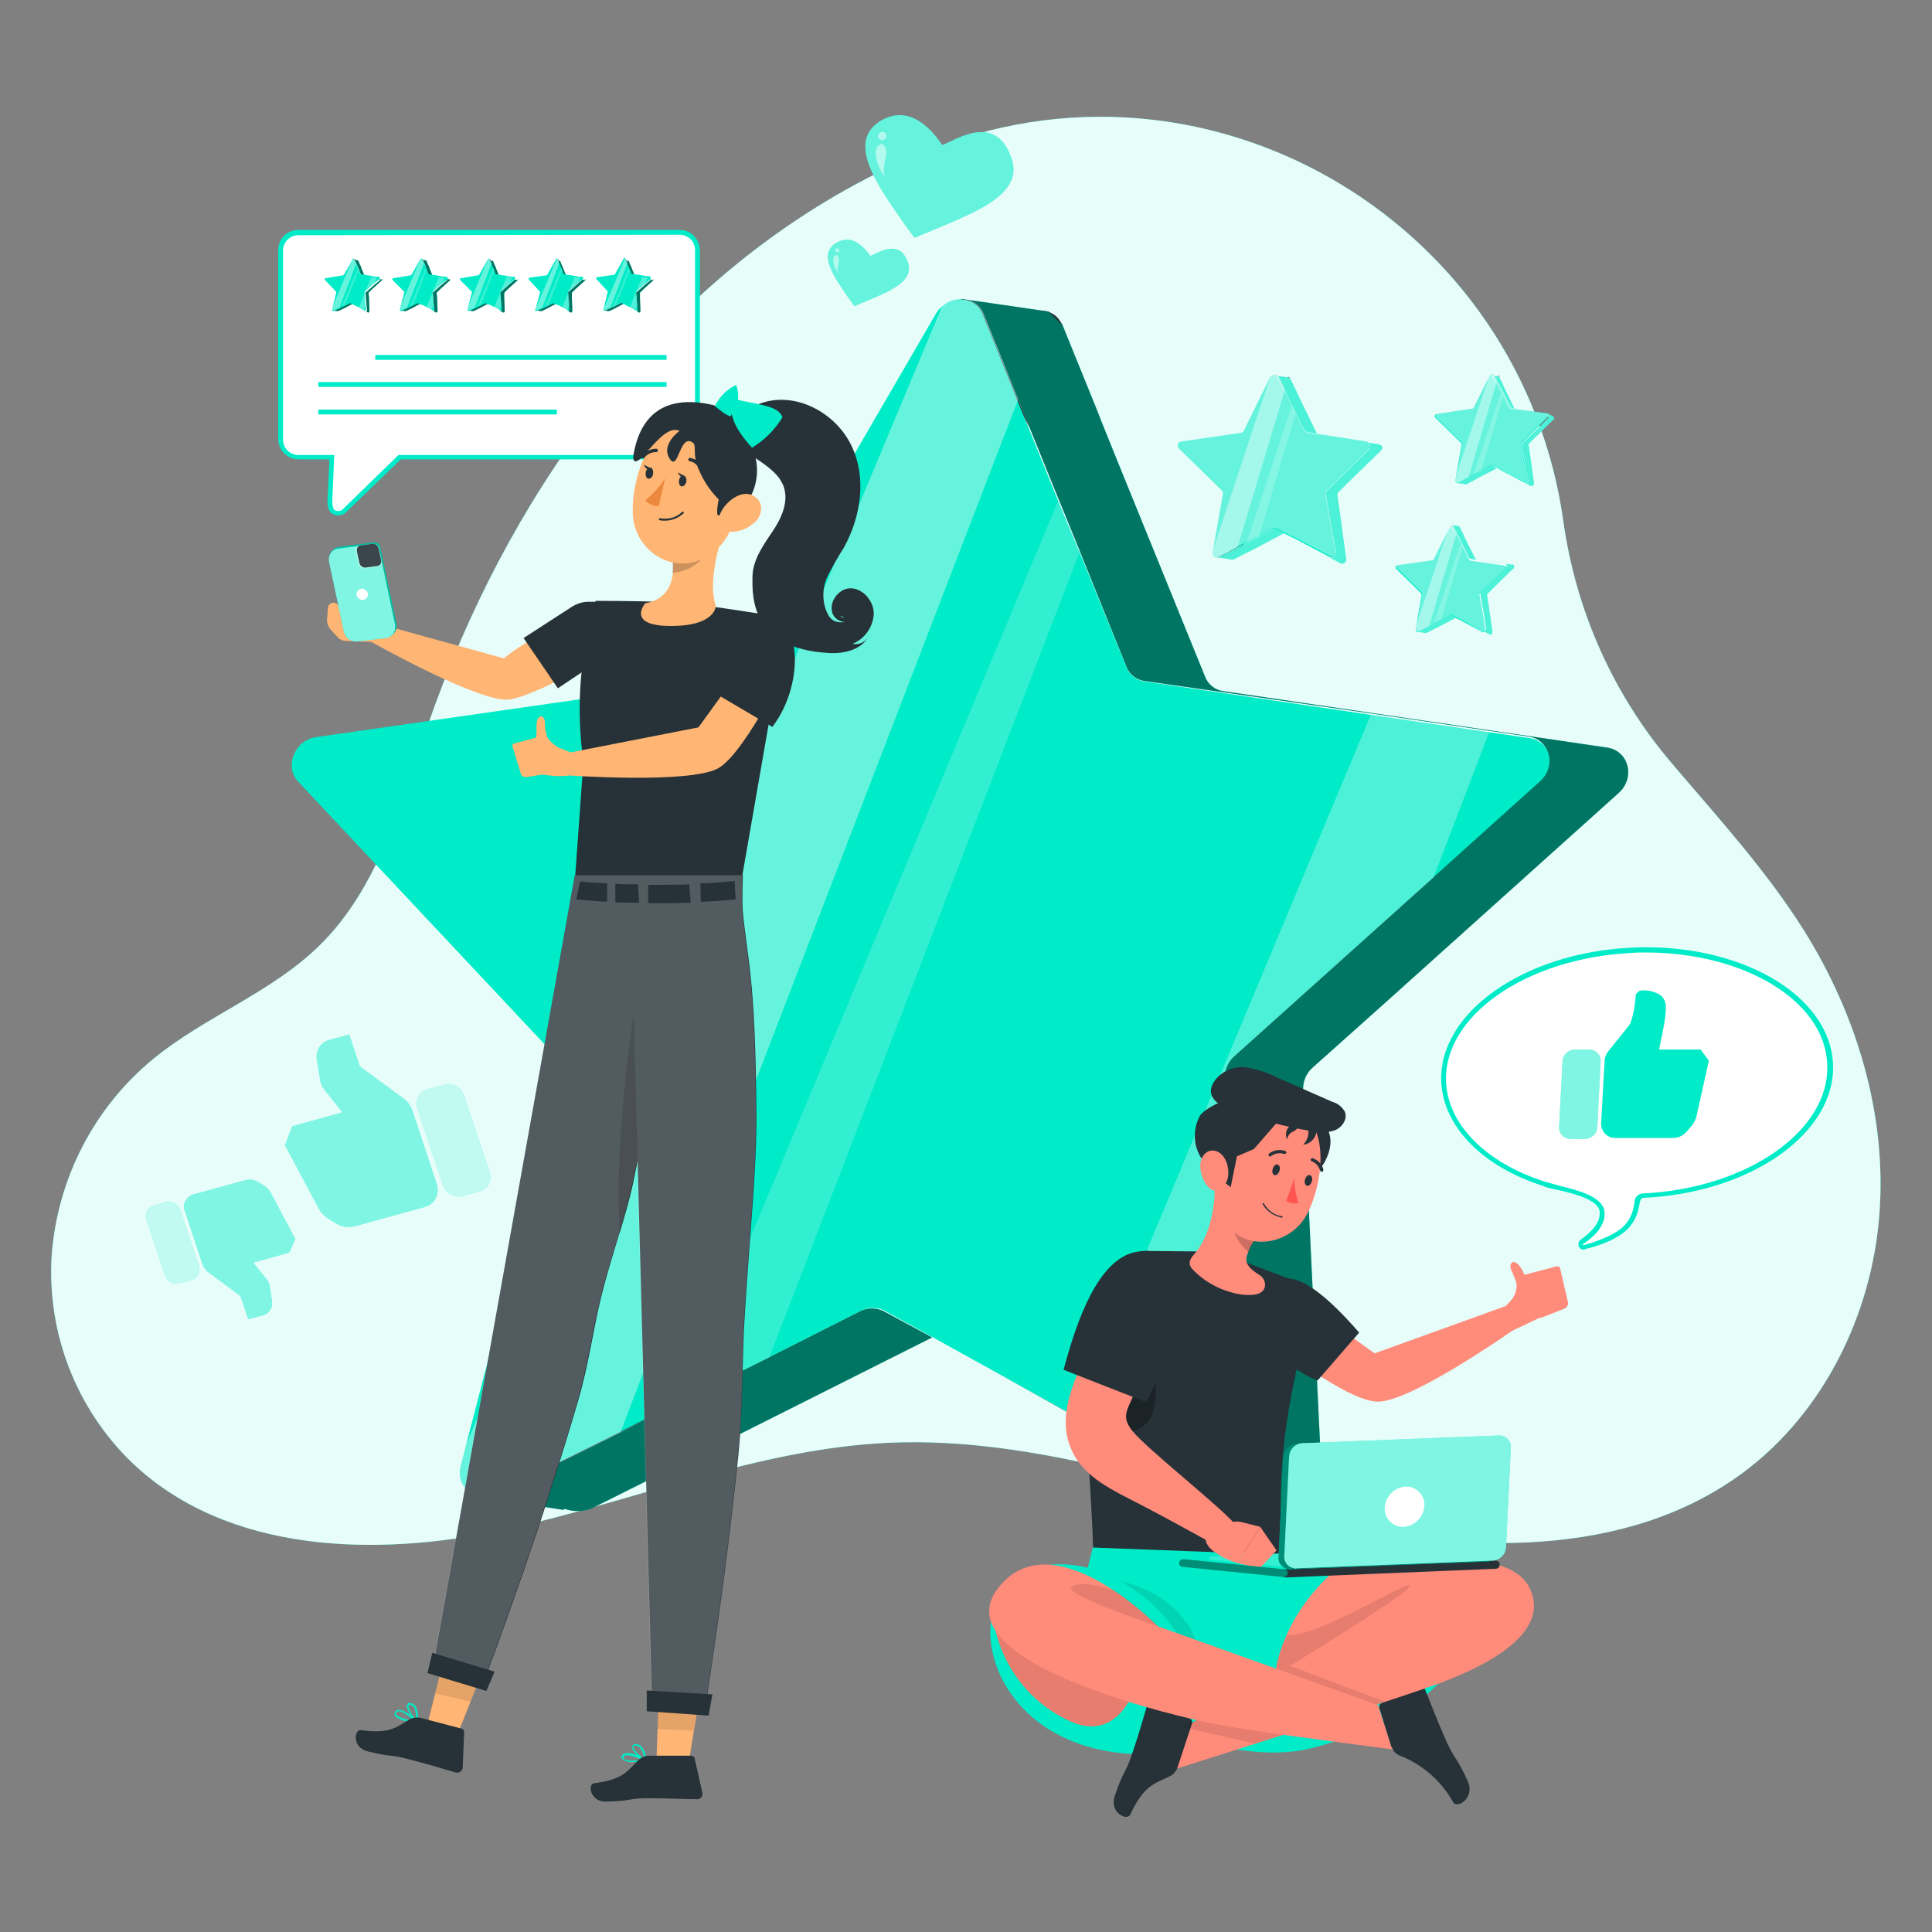 <svg version="1.1" id="prefix__Layer_1" xmlns="http://www.w3.org/2000/svg" x="0" y="0" viewBox="0 0 400 400" xml:space="preserve"><rect x="0" y="0" width="400" height="400" fill="#808080" stroke="none"/><style>.prefix__st0{fill:#00ebc7}.prefix__st2{fill:#fff}.prefix__st3{opacity:.5;enable-background:new}.prefix__st4{fill:#263238}.prefix__st5,.prefix__st6{opacity:.4;fill:#fff;enable-background:new}.prefix__st6{opacity:.2}.prefix__st7{opacity:.3;fill:#fff}.prefix__st7,.prefix__st8,.prefix__st9{enable-background:new}.prefix__st8{opacity:.5;fill:#fff}.prefix__st9{opacity:.1}.prefix__st10{fill:#ff8b7b}.prefix__st11,.prefix__st12,.prefix__st14{opacity:.3;enable-background:new}.prefix__st12,.prefix__st14{opacity:.2}.prefix__st14{opacity:.4}.prefix__st15{fill:#ffb573}.prefix__st19{opacity:.5}</style><g id="prefix__freepik--background-simple--inject-1"><path class="prefix__st0" d="M323.7 108.1C315.2 46.8 252 8.5 194.1 30.4c-5.8 2.2-11.5 4.8-17 7.8-42.7 23.1-72.5 65.7-88.4 111.6-5.7 16.3-10.2 33.9-22.6 46-9.9 9.7-23.5 14.6-34.2 23.3-12.4 10.1-20 24.9-21.2 40.8-1 16 5 31.6 16.5 42.8 19.7 18.9 50.6 19.8 77.3 14s52.4-16.8 79.7-18c30.3-1.3 59.6 9.7 89.2 16.3s63.3 7.9 87.6-10.2c16.6-12.4 26.5-32.6 28.1-53.3s-4.7-41.5-15.7-59c-7.8-12.4-17.8-23.3-27.3-34.5-12.1-14.2-19.8-31.5-22.4-49.9z"/><path class="prefix__st2" d="M323.7 108.1C315.2 46.8 252 8.5 194.1 30.4c-5.8 2.2-11.5 4.8-17 7.8-42.7 23.1-72.5 65.7-88.4 111.6-5.7 16.3-10.2 33.9-22.6 46-9.9 9.7-23.5 14.6-34.2 23.3-12.4 10.1-20 24.9-21.2 40.8-1 16 5 31.6 16.5 42.8 19.7 18.9 50.6 19.8 77.3 14s52.4-16.8 79.7-18c30.3-1.3 59.6 9.7 89.2 16.3s63.3 7.9 87.6-10.2c16.6-12.4 26.5-32.6 28.1-53.3s-4.7-41.5-15.7-59c-7.8-12.4-17.8-23.3-27.3-34.5-12.1-14.2-19.8-31.5-22.4-49.9z" opacity=".9"/></g><g id="prefix__freepik--Star--inject-1"><path class="prefix__st0" d="M335.1 164.2l-48.3 43.4-15 13.4c-1.4 1.2-2.1 3-2 4.8l1.1 22.9 3 62.7c.4 4.4-4.6 7.8-8.3 5.7l-17.3-9.6-25.3-14-18.6-10.4 18.6 10.3 25.3 13.9 3.6 2c3.8 2.1 8.7-1.3 8.3-5.7l-1.9-22.5-4.8-57.8c-.1-1.8.6-3.6 2-4.8l41.2-37 22-19.8c3.5-3.1 2.2-8.6-2.2-9.2l-8.2-1.2-24.5-3.6L237 141c-1.7-.2-3.2-1.4-3.8-3l-9.6-23.8-4.4-10.8-6-14.8-2.4-5.9-3.9-9.7-3.3-8.1c-.5-1.3-1.6-2.4-3-2.8l14.4 2.1 2.1.3.5.4 2.3 2.2 7.1 17.5 1.3 3.3 2.7 6.7 18.5 45.5c.6 1.6 2.1 2.8 3.8 3l30.6 4.5 24.5 3.6 24.5 3.6c4.4.8 5.7 6.3 2.2 9.4z"/><path class="prefix__st3" d="M335.1 164.2l-48.3 43.4-15 13.4c-1.4 1.2-2.1 3-2 4.8l1.1 22.9 3 62.7c.4 4.4-4.6 7.8-8.3 5.7l-17.3-9.6-25.3-14-18.6-10.4 18.6 10.3 25.3 13.9 3.6 2c3.8 2.1 8.7-1.3 8.3-5.7l-1.9-22.5-4.8-57.8c-.1-1.8.6-3.6 2-4.8l41.2-37 22-19.8c3.5-3.1 2.2-8.6-2.2-9.2l-8.2-1.2-24.5-3.6L237 141c-1.7-.2-3.2-1.4-3.8-3l-9.6-23.8-4.4-10.8-6-14.8-2.4-5.9-3.9-9.7-3.3-8.1c-.5-1.3-1.6-2.4-3-2.8l14.4 2.1 2.1.3.5.4 2.3 2.2 7.1 17.5 1.3 3.3 2.7 6.7 18.5 45.5c.6 1.6 2.1 2.8 3.8 3l30.6 4.5 24.5 3.6 24.5 3.6c4.4.8 5.7 6.3 2.2 9.4z"/><path class="prefix__st4" d="M217.1 64.6zM219.9 67.3l-2.8-2.7c1.3.4 2.3 1.4 2.8 2.7zM215 64.3c.7 0 1.4.1 2.1.3l-2.1-.3z"/><path class="prefix__st0" d="M193 276.9l-39.8 20-18.9 9.5-11.8 5.9-.2.1c-1.7.6-3.6.6-5.4 0l-.3.2-16.3-2.5c.8 0 1.6-.2 2.4-.6l9.3-4.7 16.4-8.2 8.5-4.4 4.1-2.1 18.2-9.1 18.8-9.5c1.6-.8 3.4-.8 5 0l10 5.4z"/><path class="prefix__st3" d="M193 276.9l-39.8 20-18.9 9.5-11.8 5.9-.2.1c-1.7.6-3.6.6-5.4 0l-.3.2-16.3-2.5c.8 0 1.6-.2 2.4-.6l9.3-4.7 16.4-8.2 8.5-4.4 4.1-2.1 18.2-9.1 18.8-9.5c1.6-.8 3.4-.8 5 0l10 5.4z"/><path class="prefix__st4" d="M213.2 88.6l-7.3-13.8-6.9-12.9 1.5.2c1.4.4 2.5 1.4 3 2.8l3.3 8.1 6.4 15.6zM137 292.2l-24.9 12.6-9.3 4.7c-.7.4-1.5.6-2.4.6l16.6-30.7 1.4.9 18.6 11.9z"/><path class="prefix__st0" d="M318.8 161.8l-22 19.8-41.2 37c-1.4 1.2-2.1 3-2 4.8l4.8 57.8 1.9 22.5c.4 4.4-4.6 7.8-8.3 5.7l-3.6-2-25.4-14-18.6-10.3-.4-.2-11-6.1-9.8-5.4c-1.6-.8-3.4-.8-5 0l-18.8 9.5-18.2 9.2-4.2 2-8.5 4.3-16.4 8.2-9.3 4.7c-.7.4-1.5.6-2.4.6-2.7.2-5-1.9-5.2-4.6 0-.6 0-1.2.2-1.7l1.2-4.8 19.5-75.4c.5-1.7.1-3.5-1.1-4.8l-53.3-56.8c-2.9-3.1-.7-8.6 3.8-9.2l81.6-11.7c1.8-.3 3.4-1.4 4.3-3l42.4-73c.3-.5.7-1 1.2-1.4.8-.7 1.7-1.2 2.7-1.4.4-.1.8-.1 1.2-.1.3 0 .7 0 1 .1.2 0 .3.1.5.1 1.4.4 2.5 1.4 3 2.8l3.3 8.1 3.9 9.7 2.4 5.9 6 14.8 4.5 10.8 9.7 23.8c.6 1.6 2.1 2.8 3.8 3l46.8 6.9 24.5 3.6 8.2 1.2c4.5.5 5.8 5.9 2.3 9z"/><path class="prefix__st5" d="M210.8 82.7l-.3.8-79 205.1-3 7.9-16.4 8.2-9.3 4.7c-.7.4-1.5.6-2.4.6-2.7.2-5-1.9-5.2-4.6 0-.6 0-1.2.2-1.7l1.2-4.8L195 63.5c.8-.7 1.7-1.2 2.7-1.4h2.3c.2 0 .3.1.5.1 1.4.4 2.5 1.4 3 2.8l3.3 8.1 4 9.6z"/><path class="prefix__st6" d="M223.6 114.1L159.3 281l-18.1 9.1 78-186.7z"/><path class="prefix__st7" d="M308.4 151.4l-11.6 30.3-41.2 37c-1.4 1.2-2.1 3-2 4.8l4.8 57.8-10.1 26.2-.1.2-25.3-14v-.1L283.8 148l24.6 3.4z"/></g><g id="prefix__freepik--speech-bubble-2--inject-1"><path class="prefix__st2" d="M331.7 250.8c-.2-3.3-7.2-4.5-10.2-5.3-.6-.1-1.3-.3-1.9-.5-12.3-4-20.3-12-20.7-20.9-.7-14 16.7-26.3 38.8-27.3s40.6 9.5 41.2 23.5-16.7 26.3-38.8 27.3c-.7.1-1.2.7-1.2 1.3-.6 5-3.6 6.4-6 7.6l-.3.1c-1.5.6-3.1 1.2-4.6 1.6-.3.1-.7-.1-.8-.4-.1-.3 0-.5.2-.7 2.3-1.6 4.5-3.7 4.3-6.3z"/><path class="prefix__st0" d="M327.8 258.7c-.6 0-1.1-.6-1-1.2 0-.3.2-.6.4-.8 1.9-1.3 4.2-3.4 4-5.8-.2-2.5-5.4-3.8-8.5-4.5l-1.4-.3c-.9-.2-1.6-.4-1.9-.6-12.5-4-20.5-12.2-21-21.4-.7-14.3 16.9-26.8 39.3-27.9s41.1 9.7 41.8 24c.7 14.3-16.9 26.8-39.3 27.8-.5 0-.6.7-.7.9-.7 5.3-3.9 6.8-6.2 8l-.3.1c-1.5.7-3.1 1.2-4.8 1.6-.2.2-.3.1-.4.1zm12.9-61.5c-1 0-2 0-3 .1-21.8 1.1-39 13.1-38.3 26.8.4 8.7 8.2 16.6 20.3 20.5.4.1 1 .3 1.8.5l1.4.4c3.6.9 9 2.2 9.3 5.4.2 2.3-1.3 4.6-4.5 6.7v.1c0 .1.1.1.1.1 1.6-.4 3.1-.9 4.6-1.6l.3-.1c2.4-1.2 5.1-2.5 5.7-7.2 0-.9.7-1.7 1.6-1.8 21.8-1 39-13.1 38.3-26.8-.5-13.1-17.2-23.1-37.6-23.1z"/><path class="prefix__st0" d="M329 217.3h-2.9c-1.4 0-2.6 1.1-2.6 2.5l-.7 13.5c-.1 1.3.9 2.4 2.2 2.5h3.1c1.4 0 2.6-1.1 2.6-2.5l.7-13.5c.1-1.3-.9-2.4-2.2-2.5h-.2z"/><path class="prefix__st8" d="M329 217.3h-2.9c-1.4 0-2.6 1.1-2.6 2.5l-.7 13.5c-.1 1.3.9 2.4 2.2 2.5h3.1c1.4 0 2.6-1.1 2.6-2.5l.7-13.5c.1-1.3-.9-2.4-2.2-2.5h-.2z"/><path class="prefix__st0" d="M352.1 217.3h-8.6l.7-3.5c.4-1.8.7-3.7.7-5.6-.1-1-.6-1.9-1.5-2.4-1.2-.6-2.6-.9-3.9-.7l-.8.7c-.1 1.5-.6 5.5-1.5 6.6l-4.1 5.1c-.6.7-.9 1.5-.9 2.4l-.7 12.6c-.1 1.6 1.1 3 2.7 3.1h12.2c1.1 0 2.1-.5 2.8-1.3l1.1-1.3c.4-.5.7-1.1.9-1.7l2.6-11.7-1.7-2.3z"/></g><g id="prefix__freepik--speech-bubble-1--inject-1"><path class="prefix__st2" d="M144.4 51.8v39.1c0 2-1.7 3.7-3.7 3.7h-58l-11.5 11.2c-.3.3-.8.5-1.2.4-1.5 0-1.7-1.2-1.7-2.7l.4-8.9h-6.9c-2 0-3.7-1.7-3.7-3.7V51.8c0-2 1.7-3.7 3.7-3.7h78.9c2.1.1 3.7 1.7 3.7 3.7z"/><path class="prefix__st0" d="M70 106.7c-2.2 0-2.2-2.2-2.2-3.2l.4-8.4h-6.4c-2.3 0-4.2-1.9-4.2-4.2V51.8c0-1.1.4-2.2 1.2-3 .8-.8 1.9-1.2 3-1.2h78.9c2.3 0 4.2 1.9 4.2 4.2v39.1c0 2.3-1.9 4.2-4.2 4.2H83l-11.4 11c-.4.4-1 .6-1.6.6zm-8.2-58c-1.8 0-3.2 1.4-3.2 3.2V91c0 1.8 1.4 3.2 3.2 3.2h7.4l-.4 9.4c0 1.9.4 2.2 1.2 2.2.3 0 .7-.1.9-.3l11.6-11.3h58.2c1.8 0 3.2-1.4 3.2-3.2V51.8c0-1.8-1.4-3.2-3.2-3.2l-78.9.1z"/><path class="prefix__st0" d="M79.1 58L77 59.9l-.6.6c-.1.1-.1.1-.1.2l.1 1 .1 2.7c0 .1-.1.3-.2.3h-.1l-.7-.4-1.1-.6-.8-.4.8.4 1.1.6.2.1c.1.1.3 0 .3-.1v-.1l-.1-1-.2-2.5c0-.1 0-.2.1-.2l1.8-1.6 1-.8c.1-.1.1-.2 0-.3l-.1-.1H78l-1-.3-2-.3c-.1 0-.1-.1-.2-.1l-.4-1-.2-.5-.3-.7-.1-.2-.2-.4-.1-.3c0-.1-.1-.1-.1-.1l.6.1h.1l.1.1.3.8.1.1.1.3.8 2c0 .1.1.1.2.1l1.3.2 1.1.2 1.1.2c0-.2 0 0-.1.1.1 0 .1 0 0 0z"/><path class="prefix__st3" d="M79.1 58L77 59.9l-.6.6c-.1.1-.1.1-.1.2l.1 1 .1 2.7c0 .1-.1.3-.2.3h-.1l-.7-.4-1.1-.6-.8-.4.8.4 1.1.6.2.1c.1.1.3 0 .3-.1v-.1l-.1-1-.2-2.5c0-.1 0-.2.1-.2l1.8-1.6 1-.8c.1-.1.1-.2 0-.3l-.1-.1H78l-1-.3-2-.3c-.1 0-.1-.1-.2-.1l-.4-1-.2-.5-.3-.7-.1-.2-.2-.4-.1-.3c0-.1-.1-.1-.1-.1l.6.1h.1l.1.1.3.8.1.1.1.3.8 2c0 .1.1.1.2.1l1.3.2 1.1.2 1.1.2c0-.2 0 0-.1.1.1 0 .1 0 0 0z"/><path class="prefix__st4" d="M74.2 53.8l-.2-.1c.1 0 .1.1.2.1zM74 53.7z"/><path class="prefix__st0" d="M73 62.9l-1.7.9-.8.4-.5.2h-.2l-.8-.1h.1l.4-.2.7-.3.4-.2.2-.1.8-.4.8-.4h.2l.4.2z"/><path class="prefix__st3" d="M73 62.9l-1.7.9-.8.4-.5.2h-.2l-.8-.1h.1l.4-.2.7-.3.4-.2.2-.1.8-.4.8-.4h.2l.4.2z"/><path class="prefix__st4" d="M73.9 54.8l-.3-.6-.3-.6h.1c.1 0 .1.1.1.1l.1.3.3.8zM70.6 63.6l-1.1.5-.4.2H69l.7-1.3h.1l.8.6z"/><path class="prefix__st0" d="M78.4 57.9l-1 .8-1.8 1.6c-.1.1-.1.1-.1.2l.2 2.5.1 1c0 .1-.1.3-.2.3h-.1l-.2-.1-1.1-.6-.8-.4-.4-.2-.4-.2h-.2l-.8.4-.8.4-.2.1-.4.2-.7.3-.4.2H69c-.1 0-.2-.1-.2-.2V63.9l.8-3.3v-.2L67.3 58c-.1-.1-.1-.3 0-.4h.1L71 57c.1 0 .1-.1.2-.1l1.8-3.2v-.1s.1 0 .1-.1h.1c.1 0 .1.1.1.1l.1.3.2.4.1.2.3.7.2.5.4 1c0 .1.1.1.2.1l2 .3 1.1.2h.4c.1-.1.3 0 .3.1 0 .3 0 .5-.2.5z"/><path class="prefix__st5" d="M73.8 54.5l-3.4 8.9-.1.3-.7.3-.4.2H69c-.1 0-.2-.1-.2-.2V63.7L73 53.6s.1 0 .1-.1h.1c.1 0 .1.1.1.1l.1.3.4.6z"/><path class="prefix__st6" d="M74.3 55.9l-2.8 7.2-.8.4 3.4-8.1z"/><path class="prefix__st7" d="M78 57.5l-.5 1.3-1.8 1.6c-.1.1-.1.1-.1.2l.2 2.5-.4 1.1-1.1-.6 2.6-6.3 1.1.2z"/><path class="prefix__st0" d="M93.2 58l-2.1 1.9-.6.6c-.1.1-.1.1-.1.2l.1 1 .1 2.7c0 .1-.1.3-.2.3h-.1l-.8-.4-1.1-.6-.8-.4.8.4 1.1.6.1.1c.1.1.3 0 .3-.1v-.1l-.1-1-.2-2.5c0-.1 0-.2.1-.2l1.8-1.6 1-.8c.1-.1.1-.2 0-.3l-.1-.1H92l-1-.3-2-.3c-.1 0-.1-.1-.2-.1l-.4-1-.2-.5-.2-.7-.1-.2-.2-.4-.1-.3c0-.1-.1-.1-.1-.1l.6.1h.1l.1.1.3.8.1.1.1.3.8 2c0 .1.1.1.2.1l1.3.2 1.1.2 1.1.2c-.1-.2 0 0-.1.1z"/><path class="prefix__st3" d="M93.2 58l-2.1 1.9-.6.6c-.1.1-.1.1-.1.2l.1 1 .1 2.7c0 .1-.1.3-.2.3h-.1l-.8-.4-1.1-.6-.8-.4.8.4 1.1.6.1.1c.1.1.3 0 .3-.1v-.1l-.1-1-.2-2.5c0-.1 0-.2.1-.2l1.8-1.6 1-.8c.1-.1.1-.2 0-.3l-.1-.1H92l-1-.3-2-.3c-.1 0-.1-.1-.2-.1l-.4-1-.2-.5-.2-.7-.1-.2-.2-.4-.1-.3c0-.1-.1-.1-.1-.1l.6.1h.1l.1.1.3.8.1.1.1.3.8 2c0 .1.1.1.2.1l1.3.2 1.1.2 1.1.2c-.1-.2 0 0-.1.1z"/><path class="prefix__st4" d="M88.2 53.8l-.1-.1.1.1zM88 53.7h.1-.1z"/><path class="prefix__st0" d="M87 62.9l-1.7.9-.8.4-.5.2h-.2l-.8-.1h.1l.4-.2.7-.3.4-.2.2-.1.8-.4.8-.4h.2l.4.2z"/><path class="prefix__st3" d="M87 62.9l-1.7.9-.8.4-.5.2h-.2l-.8-.1h.1l.4-.2.7-.3.4-.2.2-.1.8-.4.8-.4h.2l.4.2z"/><path class="prefix__st4" d="M87.9 54.8l-.3-.6-.3-.6h.1c.1 0 .1.1.1.1l.1.3.3.8zM84.6 63.6l-1.1.5-.4.2H83l.7-1.3h.1l.8.6z"/><path class="prefix__st0" d="M92.5 57.9l-1 .8-1.8 1.6c-.1.1-.1.1-.1.2l.2 2.5.1 1c0 .1-.1.3-.2.3h-.1l-.1-.1-1.1-.6-.8-.4-.6-.2-.4-.2h-.2l-.8.4-.8.4-.2.1-.4.2-.7.3-.4.2H83c-.1 0-.2-.1-.2-.2V63.9l.9-3.3v-.2L81.3 58c-.1-.1-.1-.3 0-.4h.1L85 57c.1 0 .1-.1.2-.1l1.8-3.2.1-.1s.1 0 .1-.1h.1c.1 0 .1.1.1.1l.1.3.2.4.1.2.3.7.2.5.4 1c0 .1.1.1.2.1l2 .3 1.1.2h.4c.1 0 .3 0 .3.2 0 .3-.1.4-.2.4z"/><path class="prefix__st5" d="M87.8 54.5l-3.4 8.9-.1.3-.7.3-.4.2H83c-.1 0-.2-.1-.2-.2V63.7l4.3-10.2s.1 0 .1-.1h.1c.1 0 .1.1.1.1l.1.3.3.7z"/><path class="prefix__st6" d="M88.3 55.9l-2.7 7.2-.8.4 3.4-8.1z"/><path class="prefix__st7" d="M92 57.5l-.5 1.3-1.8 1.6c-.1.1-.1.1-.1.2l.2 2.5-.4 1.1-1.1-.6 2.6-6.3 1.1.2z"/><path class="prefix__st0" d="M107.2 58l-2.1 1.9-.6.6c-.1.1-.1.1-.1.2v1l.1 2.7c0 .1-.1.3-.2.3h-.1l-.8-.4-1.1-.6-.8-.4.8.4 1.1.6.1.1c.1.1.3 0 .3-.1v-.1l-.1-1-.2-2.5c0-.1 0-.2.1-.2l1.8-1.6 1-.8c.1-.1.1-.2 0-.3l-.1-.1h-.3l-1.1-.2-2-.3c-.1 0-.1-.1-.2-.1l-.4-1-.2-.5-.3-.7-.1-.2-.2-.4-.1-.3c0-.1-.1-.1-.1-.1l.6.1h.1l.1.1.3.8.1.1.1.3.8 2c0 .1.1.1.2.1l1.3.2 1.1.2 1.1.2c.1-.3.2-.2.1 0z"/><path class="prefix__st3" d="M107.2 58l-2.1 1.9-.6.6c-.1.1-.1.1-.1.2v1l.1 2.7c0 .1-.1.3-.2.3h-.1l-.8-.4-1.1-.6-.8-.4.8.4 1.1.6.1.1c.1.1.3 0 .3-.1v-.1l-.1-1-.2-2.5c0-.1 0-.2.1-.2l1.8-1.6 1-.8c.1-.1.1-.2 0-.3l-.1-.1h-.3l-1.1-.2-2-.3c-.1 0-.1-.1-.2-.1l-.4-1-.2-.5-.3-.7-.1-.2-.2-.4-.1-.3c0-.1-.1-.1-.1-.1l.6.1h.1l.1.1.3.8.1.1.1.3.8 2c0 .1.1.1.2.1l1.3.2 1.1.2 1.1.2c.1-.3.2-.2.1 0z"/><path class="prefix__st4" d="M102.2 53.8l-.1-.1.1.1zM102 53.7z"/><path class="prefix__st0" d="M101 62.9l-1.7.9-.8.4-.5.2h-.2l-.7-.1h.1l.4-.2.7-.3.4-.2.2-.1.8-.4.8-.4h.2l.3.2z"/><path class="prefix__st3" d="M101 62.9l-1.7.9-.8.4-.5.2h-.2l-.7-.1h.1l.4-.2.7-.3.4-.2.2-.1.8-.4.8-.4h.2l.3.2z"/><path class="prefix__st4" d="M101.9 54.8l-.3-.6-.3-.6h.1c.1 0 .1.1.1.1l.1.3.3.8zM98.6 63.6l-1.1.5-.4.2H97l.7-1.3h.1l.8.6z"/><path class="prefix__st0" d="M106.5 57.9l-1 .8-1.8 1.6c-.1.1-.1.1-.1.2l.2 2.5.1 1c0 .1-.1.3-.2.3h-.1l-.1-.1-1.1-.6-.8-.4-.6-.2-.4-.2h-.2l-.8.4-.8.4-.2.1-.4.2-.7.3-.4.2H97c-.1 0-.2-.1-.2-.2V63.9l.9-3.3v-.2L95.3 58c-.1-.1-.1-.3 0-.4h.1L99 57c.1 0 .1-.1.2-.1l1.8-3.2v-.1l.1-.1h.1c.1 0 .1.1.1.1l.1.3.2.4.1.2.3.7.2.5.4 1c0 .1.1.1.2.1l2 .3 1.1.2h.4c.1-.1.3 0 .3.1.1.3 0 .5-.1.5z"/><path class="prefix__st5" d="M101.8 54.5l-3.4 8.9-.1.3-.7.3-.4.2H97c-.1 0-.2-.1-.2-.2V63.7l4.3-10.2.1-.1h.1c.1 0 .1.1.1.1l.1.3.3.7z"/><path class="prefix__st6" d="M102.4 55.9l-2.8 7.2-.8.4 3.4-8.1z"/><path class="prefix__st7" d="M106 57.5l-.5 1.3-1.8 1.6c-.1.1-.1.1-.1.2l.2 2.5-.4 1.1-1.1-.6 2.6-6.3 1.1.2z"/><path class="prefix__st0" d="M121.2 58l-2.1 1.9-.6.6c-.1.1-.1.1-.1.2v1l.1 2.7c0 .1-.1.3-.2.3h-.1l-.8-.4-1.1-.6-.8-.4.8.4 1.1.6.1.1c.1.1.3 0 .3-.1v-.1l-.1-1-.2-2.5c0-.1 0-.2.1-.2l1.8-1.6 1-.8c.1-.1.1-.2 0-.3l-.1-.1h-.4l-1.1-.2-2-.3c-.1 0-.1-.1-.2-.1l-.4-1-.2-.5-.3-.7-.1-.2-.2-.4-.1-.3c0-.1-.1-.1-.1-.1l.6.1h.1l.1.1.3.8.1.1.1.3.8 2c0 .1.1.1.2.1l1.3.2 1.1.2 1.1.2c.3-.3.3-.2.2 0 .1 0 0 0 0 0z"/><path class="prefix__st3" d="M121.2 58l-2.1 1.9-.6.6c-.1.1-.1.1-.1.2v1l.1 2.7c0 .1-.1.3-.2.3h-.1l-.8-.4-1.1-.6-.8-.4.8.4 1.1.6.1.1c.1.1.3 0 .3-.1v-.1l-.1-1-.2-2.5c0-.1 0-.2.1-.2l1.8-1.6 1-.8c.1-.1.1-.2 0-.3l-.1-.1h-.4l-1.1-.2-2-.3c-.1 0-.1-.1-.2-.1l-.4-1-.2-.5-.3-.7-.1-.2-.2-.4-.1-.3c0-.1-.1-.1-.1-.1l.6.1h.1l.1.1.3.8.1.1.1.3.8 2c0 .1.1.1.2.1l1.3.2 1.1.2 1.1.2c.3-.3.3-.2.2 0 .1 0 0 0 0 0z"/><path class="prefix__st4" d="M116.2 53.8l-.1-.1c.1 0 .1.1.1.1zM116 53.7z"/><path class="prefix__st0" d="M115.1 62.9l-1.7.9-.8.4-.5.2h-.2l-.7-.1h.1l.4-.2.7-.3.4-.2.2-.1.8-.4.8-.4h.2l.3.2z"/><path class="prefix__st3" d="M115.1 62.9l-1.7.9-.8.4-.5.2h-.2l-.7-.1h.1l.4-.2.7-.3.4-.2.2-.1.8-.4.8-.4h.2l.3.2z"/><path class="prefix__st4" d="M116 54.8l-.3-.6-.3-.6h.1c.1 0 .1.1.1.1l.1.3.3.8zM112.7 63.6l-1.1.5-.4.2h-.1l.7-1.3h.1l.8.6z"/><path class="prefix__st0" d="M120.5 57.9l-1 .8-1.8 1.6c-.1.1-.1.1-.1.2l.2 2.5.1 1c0 .1-.1.3-.2.3h-.1l-.1-.1-1.1-.6-.8-.4-.6-.2-.4-.2h-.2l-.8.4-.8.4-.2.1-.4.2-.7.3-.4.2h-.1c-.1 0-.2-.1-.2-.2v-.1l.1-.2.9-3.3v-.2l-2.3-2.5c-.1-.1-.1-.3 0-.4h.1l3.5-.5c.1 0 .2-.1.2-.1l1.8-3.2v-.1l.1-.1h.1c.1 0 .1.1.1.1l.1.3.2.4.1.2.3.7.2.5.4 1c0 .1.1.1.2.1l2 .3 1.1.2h.4c.1 0 .3 0 .3.2 0 .3 0 .4-.2.4z"/><path class="prefix__st5" d="M115.8 54.5l-3.4 8.9-.1.3-.7.3-.4.2h-.1c-.1 0-.2-.1-.2-.2v-.1l.1-.2 4.3-10.2.1-.1h.1c.1 0 .1.1.1.1l.1.3.1.7z"/><path class="prefix__st6" d="M116.4 55.9l-2.8 7.2-.8.4 3.4-8.1z"/><path class="prefix__st7" d="M120.1 57.5l-.5 1.3-1.8 1.6c-.1.1-.1.1-.1.2l.2 2.5-.4 1.1-1.1-.6 2.6-6.3 1.1.2z"/><path class="prefix__st0" d="M135.3 58l-2.1 1.9-.6.6c-.1.1-.1.1-.1.2v1l.1 2.7c0 .1-.1.3-.2.3h-.1l-.8-.4-1.1-.6-.8-.4.8.4 1.1.6.2.1c.1.1.3 0 .3-.1v-.1l-.1-1-.2-2.5c0-.1 0-.2.1-.2l1.8-1.6 1-.8c.1-.1.1-.2 0-.3l-.1-.1h-.4l-1.1-.2-2-.3c-.1 0-.1-.1-.2-.1l-.4-1-.2-.5-.3-.7-.1-.2-.2-.4-.1-.3c0-.1-.1-.1-.1-.1l.6.1h.1l.1.1.3.8.1.1.1.3.8 2c0 .1.1.1.2.1l1.3.2 1.1.2 1.1.2c.1-.3.1-.2.1 0z"/><path class="prefix__st3" d="M135.3 58l-2.1 1.9-.6.6c-.1.1-.1.1-.1.2v1l.1 2.7c0 .1-.1.3-.2.3h-.1l-.8-.4-1.1-.6-.8-.4.8.4 1.1.6.2.1c.1.1.3 0 .3-.1v-.1l-.1-1-.2-2.5c0-.1 0-.2.1-.2l1.8-1.6 1-.8c.1-.1.1-.2 0-.3l-.1-.1h-.4l-1.1-.2-2-.3c-.1 0-.1-.1-.2-.1l-.4-1-.2-.5-.3-.7-.1-.2-.2-.4-.1-.3c0-.1-.1-.1-.1-.1l.6.1h.1l.1.1.3.8.1.1.1.3.8 2c0 .1.1.1.2.1l1.3.2 1.1.2 1.1.2c.1-.3.1-.2.1 0z"/><path class="prefix__st4" d="M130.3 53.8l-.1-.1s0 .1.1.1zM130.1 53.7z"/><path class="prefix__st0" d="M129.1 62.9l-1.7.9-.8.4-.5.2h-.2l-.7-.1h.1l.4-.2.7-.3.4-.2.2-.1.8-.4.8-.4h.2l.3.2z"/><path class="prefix__st3" d="M129.1 62.9l-1.7.9-.8.4-.5.2h-.2l-.7-.1h.1l.4-.2.7-.3.4-.2.2-.1.8-.4.8-.4h.2l.3.2z"/><path class="prefix__st4" d="M130 54.8l-.3-.6-.3-.6h.1c.1 0 .1.1.1.1l.1.3.3.8zM126.7 63.6l-1.1.5-.4.2h-.1l.7-1.3h.1l.8.6z"/><path class="prefix__st0" d="M134.6 57.9l-1 .8-1.8 1.6c-.1.1-.1.1-.1.2l.2 2.5.1 1c0 .1-.1.3-.2.3h-.1l-.2-.1-1.1-.6-.8-.4-.5-.3-.4-.2h-.2l-.8.4-.8.4-.2.1-.4.2-.7.3-.4.2h-.1c-.1 0-.2-.1-.2-.2V64l.1-.2.8-3.3v-.2l-2.3-2.5c-.1-.1-.1-.3 0-.4h.1l3.5-.5c.1 0 .2-.1.2-.1l1.8-3.2v-.1l.1-.1h.1c.1 0 .1.1.1.1l.1.3.2.4.1.2.3.7.2.5.4 1c0 .1.1.1.2.1l2 .3 1.1.2h.4c.1 0 .3 0 .3.2s0 .5-.1.5z"/><path class="prefix__st5" d="M129.9 54.5l-3.4 8.9-.1.3-.7.3-.4.2h-.1c-.1 0-.2-.1-.2-.2v-.1l.1-.2 4.3-10.2.1-.1h.1c.1 0 .1.1.1.1l.1.3.1.7z"/><path class="prefix__st6" d="M130.4 55.9l-2.8 7.2-.7.4 3.3-8.1z"/><path class="prefix__st7" d="M134.1 57.5l-.5 1.3-1.8 1.6c-.1.1-.1.1-.1.2l.2 2.5-.4 1.1-1.1-.6 2.6-6.3 1.1.2z"/><path class="prefix__st0" d="M77.7 73.5H138v1H77.7zM65.9 79.1H138v1H65.9zM65.9 84.8h49.4v1H65.9z"/></g><g id="prefix__freepik--character-2--inject-1"><path class="prefix__st0" d="M226.7 318.7l-1.5 5.9s-14.4-4.3-19.2 7.8 7.8 37.9 46.1 29c0 0 10.3 2.8 19.2.6 13.1-3.3 29.8-11 31.6-23.1 3-20.4-37.5-13.1-37.5-13.1l-1.5-3.8-37.2-3.3z"/><path class="prefix__st9" d="M231.8 327.3s9.1 4.6 12.4 12.3l3.9 1.4s-2.3-10.5-16.3-13.7z"/><path class="prefix__st0" d="M261.2 346.7s.3-13 13.2-23h10.1l-19.4 25.4-3.9-2.4zM205.7 333.4s-3.7 10.5 10.3 22.2 21.4-3.9 21.4-3.9l1.1-5.9-9.5-8.5-12.2-8.1-6.6.8-4.5 3.4z"/><path class="prefix__st10" d="M205.6 334.9c1.3 9.3 7.1 17.3 15.6 21.3 11.9 5.7 15-10.4 15-10.4l-22-14.4-8.2 1-.4 2.5z"/><path class="prefix__st9" d="M205.6 334.9c1.3 9.3 7.1 17.3 15.6 21.3 11.9 5.7 15-10.4 15-10.4l-22-14.4-8.2 1-.4 2.5z"/><path class="prefix__st4" d="M300.9 373.2c-2.5-4.5-6.5-8-11.3-9.8-.5-.3-.9-.6-1.2-1.1l-.3-.6-2.5-8c-.1-.1-.1-.3 0-.5 0-.2.1-.4.3-.5l6.9-4c.6-.4 1.4-.3 1.9.3 0 .1.1.2.1.2 1.4 3.4 2.5 6.4 4.3 10.5 2.1 4.9 2.2 3.4 4.8 9.1 1.5 3.4-2.1 5.7-3 4.4z"/><path class="prefix__st10" d="M276.4 325.1s34.6-7.5 40.2 3.5-14.1 18.4-21.1 20.8C283.3 353.7 241 367 241 367l2.8-8.6 20.2-11.5c-.1 0 .8-11.6 12.4-21.8z"/><path class="prefix__st4" d="M243.8 365.9l3-9.1c.1-.3 0-.7-.3-.9l-6.9-4.1c-.6-.4-1.4-.2-1.8.4 0 .1-.1.2-.1.2-1 3.3-1.8 6.3-3.2 10.4-1.6 4.8-1.8 3.4-3.7 9-1.2 3.4 2.5 5.3 3.2 3.9 3-6.4 5.2-6.4 8.5-8.1.6-.4 1.1-1 1.3-1.7z"/><path class="prefix__st9" d="M291.9 328.3c-.3-1.3-19.5 11-25.5 10.2-.8 1.8-1.4 3.6-1.9 5.5-.1.4-.2.7-.2 1v.1c0 .1 0 .2-.1.3V346.8L245 357.6l14.8 3.4c8.8-2.8 19.1-6.1 26.9-8.7l-19.6-7.4c7.3-4.5 25.1-15.5 24.8-16.6z"/><path class="prefix__st10" d="M288.4 362.2c-10.7-1.4-31.1-4-38.1-5.5-12.7-2.7-54.4-13.5-43.8-27.7 11.1-14.9 33.2 7.7 33.2 7.7l45.8 16.4v.5l2.5 8c.2.2.3.4.4.6z"/><path class="prefix__st9" d="M222.1 328.4c-3.3 1.4 17.7 8.3 17.7 8.3-2.7-2.7-5.7-5.1-8.9-7.3-3.3-1.2-6.6-1.9-8.8-1z"/><path class="prefix__st10" d="M312.3 275.9l8-3.8-3.1-8.7-3.3 4.5c-.8 1.1-1.7 2.1-2.7 3l1.1 5z"/><path class="prefix__st10" d="M315.4 264l3.5 8.9 5.1-2c.5-.3.8-.9.6-1.4l-1.6-6.9c-.1-.3-.4-.5-.8-.4l-6.8 1.8z"/><path class="prefix__st10" d="M318.5 267.5l-2.1 1.8-3.2-.4.5-1.1c.3-.8.4-1.6.2-2.4-.3-.8-.6-1.6-1-2.4l-.1-.3c-.2-.5-.1-1.1.4-1.4 0 0 1.2-.3 2.3 2.4l.8 1.2 1.2-.1 1 2.7zM266.6 267.3l18 12.9 27.7-10 2.4 4.2s-22.3 15.9-29.5 15.8-25.8-15.5-25.8-15.5l7.2-7.4z"/><g id="prefix__freepik--Character--inject-2--inject-1"><path class="prefix__st4" d="M262.1 266.3c2.9-1.9 6.6-5 19.3 9.6l-8.6 9.9c-8.4-3.1-16.3-13.6-10.7-19.5z"/><path class="prefix__st4" d="M257.5 261.2l-8.7-2.1-11.1-.1c-3.5 0-6.5 2.3-7.5 5.6-2 7.9-3.5 15.9-4.5 24-1.2 9.1.3 19.5.6 31.8l39.5 1.5c-2.1-18 1.5-33.7 3.8-43.2.5-5.8 0-12.7-3.1-14.1l-9-3.4z"/><path class="prefix__st11" d="M225.8 288.6c.9-6.4 2-13.6 3.4-19.5 7.3-1.5 11.5 14.5 9.7 22.6s-13.7 3.7-13.7 3.7c.1-2.5.3-4.8.6-6.8z"/><path class="prefix__st10" d="M251.6 244.9l3.5 5 4.8 6.8c-.6.6-1 1.3-1.3 2.1-.7 1.7-1.4 3 2.2 5.2.8.5 1.2 1.4 1.1 2.3-.2 1.1-1.2 2.2-5 1.7-3.7-.6-7.1-2.3-9.7-4.9-1.3-1.2-1.1-2.2.1-3.5 3.4-3.9 4.2-9.9 4.3-14.7z"/><path class="prefix__st12" d="M258.9 255l-3-4.8-.2.4c-.2.6-.4 1.3-.5 1.9-.4 2.2 1.4 5.3 3.3 6.7l.2-.4c.3-.7.7-1.4 1.2-2l.1-.1-1.1-1.7z"/><path class="prefix__st4" d="M265.1 245.2c4.1-6 3.9-9.7 7.5-12.7 1.8-.5 4.4 3 1.7 8s-9.2 4.7-9.2 4.7z"/><path class="prefix__st10" d="M252.8 236.5c-1.3 7.4-2.4 11.6.4 16.1 4.2 6.8 14 5.5 17.5-1.4 3.1-6.2 4.7-17.2-1.8-21.7-4.7-3.2-11.2-2-14.4 2.7-.9 1.3-1.4 2.8-1.7 4.3z"/><path class="prefix__st4" d="M251.1 242.9l3.7 2.9 1.3-6.4 3.5-1.5 4.8-5.5s-8.4-3.6-10.9-4.3c-.9-.2-4.4 1.8-5 2.8-1.6 2.8-1.5 6.3.3 9 .7 1.1 1.4 2.1 2.3 3z"/><path class="prefix__st10" d="M248.5 241.3c0 1.7.6 3.3 1.7 4.5 1.5 1.6 3.5.2 4-1.9.4-1.9-.3-4.7-2.2-5.5s-3.5.9-3.5 2.9z"/><path class="prefix__st4" d="M263.5 242c-.2.6 0 1.2.4 1.3s.8-.3 1-.9c.2-.5.1-1.1-.4-1.3-.4-.1-.8.3-1 .9zM270.2 244.2c-.2.6 0 1.2.4 1.3s.8-.3 1-.9 0-1.2-.4-1.3-.8.2-1 .9z"/><path d="M268 243.9c0 1.8.3 3.5.8 5.2-.9.2-1.8 0-2.5-.5l1.7-4.7z" fill="#ff5652"/><path class="prefix__st4" d="M264.7 251.9c-1.4-.4-2.6-1.4-3.3-2.6 0-.1 0-.2.1-.2s.2 0 .2.1c.8 1.4 2.1 2.4 3.7 2.6.1 0 .2.1.1.2 0 .1-.1.1-.1.1-.2 0-.4-.1-.7-.2zM262.8 239.4c-.1 0-.1-.1-.1-.1-.1-.2-.1-.4.1-.5.9-.7 2.2-.9 3.3-.5.2.1.3.3.2.4-.1.2-.3.3-.5.2-.9-.3-1.8-.1-2.6.4-.1.2-.3.2-.4.1zM271.4 240.2c-.1-.2.1-.4.2-.4h.2c1.1.4 2 1.3 2.2 2.4 0 .2-.1.4-.3.4-.2 0-.4-.1-.4-.3-.3-.9-.9-1.6-1.8-1.9 0 .1-.1 0-.1-.2z"/></g><path class="prefix__st0" d="M268.7 325.4l-24.2-2.4s-.1-.5 2-.6h.5c.4 0 2.1-.1 4.2-.2h.7c6.3-.3 16.3-.7 16.3-.7l.3 3.3.2.6z"/><path class="prefix__st6" d="M268.7 324.7l-18.2-1.8s-.7-.5.8-.7h.7c6.3-.3 16.3-.7 16.3-.7l.4 3.2z"/><path class="prefix__st10" d="M257.3 315.2l3.6.9-4.8 7.5s-7.7-2.4-6.3-5.8l1.9-1.2c1.6-.9 3.6-2 5.6-1.4z"/><path class="prefix__st10" d="M264.3 321l-3.5 3.7-4.7-1.1 4.8-7.5zM236.3 284.8c-2.3 6.9-4.7 7.8-1.9 11.4s18.5 15.9 21.4 19.5l-4.9 3.8c-5.8-3.2-11.6-6.4-17.5-9.4-4.3-2.2-8.8-4.7-11.1-9-3.2-6.1-1.4-12 2.2-20 3.4-.6 11.8 3.7 11.8 3.7z"/><path class="prefix__st4" d="M235.2 259.2c7.8-1.5 11.9 5 8.6 15.2-1.7 5.5-3.8 10.8-6.5 15.9l-17.1-6.7c2.7-10.1 7.1-22.9 15-24.4zM266.1 326.6l43.6-1.8c.5 0 .8-.4.8-.9s-.4-.8-.9-.8l-43.6 1.8c-.5 0-.8.4-.8.8 0 .5.4.9.9.9z"/><path class="prefix__st0" d="M244.8 324.4l20.9 2.1c.4.1.8-.3.9-.7.1-.4-.3-.8-.7-.9l-20.9-2.1c-.4 0-.8.3-.9.7 0 .5.3.9.7.9z"/><path class="prefix__st14" d="M244.8 324.4l20.9 2.1c.4.1.8-.3.9-.7.1-.4-.3-.8-.7-.9l-20.9-2.1c-.4 0-.8.3-.9.7 0 .5.3.9.7.9z"/><path class="prefix__st0" d="M267.2 324.9l40.7-1.6c1.5-.1 2.6-1.3 2.7-2.7l1-20.7c.1-1.3-.9-2.4-2.2-2.5h-.3l-40.7 1.6c-1.5.1-2.6 1.3-2.7 2.7l-1 20.7c-.1 1.3.9 2.4 2.2 2.5h.3z"/><path class="prefix__st14" d="M267.2 324.9l40.7-1.6c1.5-.1 2.6-1.3 2.7-2.7l1-20.7c.1-1.3-.9-2.4-2.2-2.5h-.3l-40.7 1.6c-1.5.1-2.6 1.3-2.7 2.7l-1 20.7c-.1 1.3.9 2.4 2.2 2.5h.3z"/><path class="prefix__st0" d="M268.4 324.7l40.7-1.6c1.5-.1 2.6-1.3 2.7-2.7l1-20.7c.1-1.3-.9-2.4-2.2-2.5h-.3l-40.7 1.6c-1.5.1-2.6 1.3-2.7 2.7l-1 20.7c-.1 1.3.9 2.4 2.2 2.5.1.1.2.1.3 0z"/><path class="prefix__st8" d="M268.4 324.7l40.7-1.6c1.5-.1 2.6-1.3 2.7-2.7l1-20.7c.1-1.3-.9-2.4-2.2-2.5h-.3l-40.7 1.6c-1.5.1-2.6 1.3-2.7 2.7l-1 20.7c-.1 1.3.9 2.4 2.2 2.5.1.1.2.1.3 0z"/><path class="prefix__st2" d="M294.9 311.7c-.1 2.3-1.9 4.2-4.2 4.4-2 .2-3.8-1.4-4-3.4v-.5c.1-2.3 1.9-4.2 4.2-4.4 2-.2 3.8 1.4 4 3.4v.5z"/><path class="prefix__st4" d="M252.2 222.9c1.6-1.5 3.8-2.2 5.9-1.9 2.1.4 4.2 1 6.1 2l11.6 5.1c1.1.3 2 1 2.6 2 .7 1.5-.5 3.3-2 3.9-1.5.5-3.2.6-4.8.2-5.4-.9-10.7-2.3-15.9-4.1-3.3-1-7.2-3.3-3.5-7.2z"/><path class="prefix__st4" d="M267.5 232.8c-1.1.6-1.6 1.9-1 3.1.1-.8.6-1.4 1.4-1.7.7-.4 1.4-1.3.9-1.9-.6.1-.9.3-1.3.5zM270.6 232.9c.6 1.4.3 3-.8 4.1 1.8-.2 3-1.8 2.8-3.6 0-.1 0-.2-.1-.3l-1.7-.4-.2.2z"/></g><g id="prefix__freepik--character-1--inject-1"><path class="prefix__st15" d="M88.5 357l6.5 1.4 4.6-11.6-7.7-3.4z"/><path class="prefix__st9" d="M90.1 350.6l1.7-6.7 3.5 1 4.3 1.9-2.2 5.5z"/><path class="prefix__st0" d="M86.3 356.3l-.6-.6c-.3-.3-.6-.5-.9-.7-.6-.5-1.4-.9-2.2-1-.3 0-.5.1-.7.3-.2.2-.3.5-.2.8.2.5 1.1.9 2.1 1.2l.6.1 1.8.3c.1 0 .1 0 .2-.1 0-.1 0-.3-.1-.3zm-1.4-.2c-1.3-.2-2.7-.7-2.9-1.2 0-.1-.1-.2.1-.4.1-.1.3-.2.4-.2h.4c.9.4 1.6.9 2.3 1.5.1.1.3.2.4.3-.2.1-.5.1-.7 0z"/><path class="prefix__st0" d="M86 353.2c-.2-.3-.6-.5-.9-.6-.5-.1-.7.1-.8.3-.2.4.1 1.3.6 2l.6.9c.2.3.4.5.7.8h.2c.1 0 .1-.1.1-.1 0-.3.1-.6.1-.9-.1-.9-.2-1.7-.6-2.4zm.1 2.8l-.3-.3c-.7-.9-1.4-2.2-1.2-2.6 0 0 .1-.2.4-.1h.1c.2.1.4.2.6.4.3.7.5 1.5.4 2.3v.3z"/><path class="prefix__st4" d="M87.2 355.7l8.4 2.2c.3.1.5.4.5.7l-.3 7.3c0 .6-.6 1.2-1.2 1.1h-.2c-3-.9-5.7-1.7-9.5-2.7-4.5-1.2-3.5-.4-8.8-1.7-3.2-.8-2.8-4.5-1.4-4.4 6.4.9 7.5-.8 10.4-2.4.8-.2 1.5-.3 2.1-.1z"/><path class="prefix__st15" d="M135.9 364.9h6.7l2-12.3-8.2-1.7z"/><path class="prefix__st9" d="M136.4 350.9l8.2 1.7-1 5.7-7.5-.3z"/><path class="prefix__st0" d="M133.7 364.3s-.3-.2-.8-.4-.6-.3-1-.5c-.8-.4-1.6-.5-2.5-.4-.2.1-.5.2-.6.4-.2.2-.2.6 0 .8.7.5 1.5.7 2.4.6h.7c.6 0 1.2-.1 1.8-.2.1 0 .1-.1.1-.2l-.1-.1zm-1.5.2c-1.3.1-2.8 0-3.1-.4-.1-.1-.1-.2 0-.4.1-.1.2-.2.4-.3h.4c.9.1 1.8.4 2.6.8.2.1.3.1.5.2l-.8.1z"/><path class="prefix__st0" d="M133.8 364.5c0-.3-.1-.6-.1-.9-.1-.8-.5-1.6-1.1-2.2-.3-.2-.6-.3-1-.3-.5 0-.7.3-.7.5-.1.5.4 1.2 1.1 1.9.2.2.5.4.8.6.3.2.6.4.9.5h.2c-.1 0-.1-.1-.1-.1zm-2.7-2.9s0-.2.4-.2h.1c.2 0 .5.1.7.2.5.6.9 1.3 1 2.1 0 .1 0 .2.1.4l-.4-.2c-.9-.7-1.9-1.7-1.9-2.3z"/><path class="prefix__st4" d="M134.4 363.5h8.7c.3 0 .6.2.7.5l1.6 7.1c.2.6-.2 1.3-.9 1.4h-.2c-3.1 0-5.9-.2-9.9-.2-4.6 0-3.4.6-8.9.7-3.3.1-3.9-3.6-2.5-3.8 6.4-.8 7-2.8 9.4-5 .7-.5 1.3-.7 2-.7z"/><path class="prefix__st15" d="M69.9 125.2l2.2 2.7 5.4-.4 1.8 1.9 25 6.9c6-4.9 18.7-10.7 18.7-10.7 6.7 2.8 6 7.9 6 7.9s-16.5 10-23.3 11.3c-5.8 1.1-28.8-11.9-28.8-11.9l-5.2-.2c-.7 0-1.4-.3-1.8-.8l-1.4-1.5c-.5-.6-.8-1.3-.8-2.1l.2-2.4c0-.6.5-1.1 1.1-1.1.3-.1.7.1.9.4z"/><path class="prefix__st4" d="M118.6 125.5l-10.2 6.6 7.1 10.4 15.1-10.1v-.4c-.3-4.4-4-7.7-8.4-7.4-1.3-.1-2.5.3-3.6.9zM176.5 133.3c2.5-1 4.2-3.4 4.4-6.1.1-2.6-2.1-5.3-4.7-5.4s-4.9 3.1-3.7 5.5c.5.9 1.4 1.4 2.4 1.5-2.6.3-3.4-1-4.1-3.1-.6-2.2-.4-4.5.6-6.5s2.1-3.9 3.3-5.8c3.6-6.5 4.8-14.6 1.5-21.3s-11.4-11-18.4-8.7c-1 .3-2 .8-2.9 1.3-1.7.9-3.3 2.2-3.5 3.6v.6c0 2.3 3.2 4.7 4.8 5.8 1.9 1.3 3.9 2.6 5.2 4.4.3.5.6 1 .8 1.5 1.2 3.2-.4 6.7-2.3 9.5s-4 5.8-4.1 9.1c-.1 4.5-.3 15.1 15.8 16 3.4.2 7.2-.8 8.4-3.9-.5 1.5-2 2.3-3.5 2zm-2.5-5.7c.3-.1.6.1.8.4-.3-.2-.5-.3-.8-.4z"/><path class="prefix__st4" d="M153.7 181.2l8.7-50c.3-1.8-.9-3.5-2.7-3.8h-.3s-14.1-2.3-18.9-2.6c-3.6-.3-12.2-.4-17.2-.4l-.4 3.6c-3.1 7.9-3.4 19.7-2.3 28.2l.2 1.4-1.8 25v6.8h33.8l.9-8.2z"/><path class="prefix__st15" d="M133.6 124.9c5.1-.9 6.1-5.1 5.7-9l10.8-6.8c-1.5 4.3-3.5 11.9-1.9 16.3 0 0 .1 4.2-9.3 4.2s-5.3-4.7-5.3-4.7z"/><path class="prefix__st12" d="M139.2 115.9l7.2-4.5c.4 1.1.3 2.3-.3 3.2-1.5 2.4-4.1 3.8-6.9 4 .1-.9.1-1.8 0-2.7z"/><path class="prefix__st15" d="M154.3 100.1c-2.1 7.4-2.9 11.9-7.6 14.9-7 4.6-15.5-.9-15.7-8.8-.2-7.1 3.3-18.1 11.3-19.4 5.7-1 11.2 2.8 12.2 8.5.4 1.6.3 3.2-.2 4.8z"/><path class="prefix__st4" d="M142.1 99.7c-.1.6-.6 1.1-1 1s-.6-.6-.5-1.3.6-1 1-.9.6.7.5 1.2zM135.2 98.2c-.1.6-.6 1-1 .9s-.6-.6-.5-1.3.6-1 1-1 .6.8.5 1.4z"/><path d="M137.7 99c-1.1 1.7-2.5 3.3-4.1 4.6.7.8 1.7 1.2 2.8 1.2l1.3-5.8z" fill="#ed893e"/><path class="prefix__st4" d="M145.1 97.4h.2c.2-.1.3-.3.2-.5-.5-1.1-1.4-1.9-2.6-2.1-.2 0-.4.1-.4.3 0 .2.1.4.3.4h.1c.9.2 1.6.9 2 1.7-.1.1 0 .2.2.2zM133.1 94.9c.1 0 .2 0 .3-.1.5-.7 1.4-1.2 2.4-1.2.2 0 .4-.1.4-.3 0-.2-.1-.4-.3-.4-1.2 0-2.3.5-3 1.5-.1.1-.1.4 0 .5 0-.1.1 0 .2 0zM134.8 97l-1.5-.8c0 .1.6 1.5 1.5.8zM141.8 98.6l-1.5-.8c.1.1.6 1.4 1.5.8z"/><path class="prefix__st4" d="M161.6 93.6c0 .7-.4.9-1 1-1.6.1-4.7-1.6-4.7-1.6 1.2 3.1 1.1 6.5-.3 9.4-.9 2-2 3.4-3 3.7-.2.1-.5.1-.7 0-1.1-.4-2.1.2-3 .6s-.1-3.3-.1-3.3c-2-2-3.5-4.4-4.5-7.1l-.3-1.2c-.4-2.2.3-3.2-1-3.7-2.4-.9-2.6 6.4-4.4 3.5s2.1-5.7 2.1-5.7c-2-.9-4.2 1.5-6.1 3.6l-.3.3c-.5.6-1 1.2-1.4 1.6-1.1 1.1-2.1 1.3-1.7-.8 3.4-18.5 23.7-7.3 23.7-7.3s4.7-5.7 6.4-2.4-5.2 5.9-5.2 5.9 5.5 1.1 5.5 3.5z"/><path class="prefix__st15" d="M156.5 107.9c-1.4 1.4-3.2 2.2-5.1 2.2-2.6 0-3.2-2.4-1.9-4.5 1.1-1.9 3.9-4.1 6.2-3.1s2.4 3.7.8 5.4z"/><path class="prefix__st4" d="M137.7 107.8c-.4 0-.8 0-1.1-.1-.1 0-.2-.1-.2-.2s.1-.2.2-.2c1.7.3 3.4-.1 4.6-1.3.1-.1.2-.1.3 0 .1.1.1.2 0 .3-1 .9-2.4 1.5-3.8 1.5z"/><path class="prefix__st12" d="M152.4 145.2c1 2.5 1.5 5.1 1.6 7.7l-2.5-3.5c-.1 0 .3-1.7.9-4.2z"/><path class="prefix__st4" d="M119 181.2L89.8 344.3l10.5 3.6c7.9-21.2 14.2-40.2 19.2-57.2 2.4-8 3.3-15.6 5.1-22.7 2.1-8.4 5-16.2 6.5-23.2 7.7-37 7.1-55.6 7.1-55.6v-8H119z"/><path class="prefix__st11" d="M135.1 208.7l.7 9.3c-1.1 7.5-2.6 16.4-4.7 26.8-.7 3.4-1.7 6.9-2.8 10.6-1.3-23.7 4.1-52.6 4.1-52.6l2.7 5.9z"/><path class="prefix__st4" d="M130.5 183.6l4.5 169.3 11 .8c3-19.4 5.3-36.9 6.9-52.7 1-10.3.7-19.9 1.3-28.8 1-16.4 2.5-30.2 2.4-41.7-.2-28.2-1.8-31.3-2.8-41.7-.2-1.9 0-7.7 0-7.7h-23.3v2.5z"/><path class="prefix__st6" d="M156.5 230.6c.1 11.5-1.4 25.3-2.4 41.7-.6 8.9-.2 18.4-1.3 28.8-1.6 15.8-3.9 33.4-6.9 52.7l-11-.9-3-112.4c-.3 1.4-.6 2.8-.9 4.3-1.5 7.1-4.4 14.8-6.5 23.2-1.8 7.1-2.8 14.6-5.1 22.7-5 16.9-11.3 36-19.2 57.2l-10.5-3.6L119 181.2h34.7s-.2 5.8 0 7.7c1 10.4 2.6 13.5 2.8 41.7z"/><path class="prefix__st4" d="M147.5 350.8l-13.6-.8v4.3l12.8.9zM145 182.9c3-.1 5.4-.3 7.1-.5l.2 3.8c-1.8.2-4.2.4-7.2.5l-.1-3.8zM127.4 186.8V183c1.6.1 3.2.1 4.7.1l.2 3.8c-1.5 0-3.2 0-4.9-.1zM134.2 183.2c3.1 0 6 0 8.5-.1l.3 3.8c-2.3.1-4.8.1-7.5.1h-1.3v-3.8zM120.1 182.5c1.9.2 3.8.3 5.6.4v3.8c-2.1-.1-4.2-.3-6.4-.5l.8-3.7zM102.4 346.1l-12.9-3.9-1 4.2 12.2 3.7z"/><path class="prefix__st0" d="M74.3 132.5l5.9-.7c1.2-.1 2-1.2 1.9-2.3v-.3l-3.4-16c-.1-.6-.7-.9-1.2-.9l-7.2.9c-1.2.1-2 1.2-1.9 2.4v.3l3.1 14.6c.3 1.2 1.5 2.1 2.8 2z"/><path class="prefix__st12" d="M74.3 132.5l5.9-.7c1.2-.1 2-1.2 1.9-2.3v-.3l-3.4-16c-.1-.6-.7-.9-1.2-.9l-7.2.9c-1.2.1-2 1.2-1.9 2.4v.3l3.1 14.6c.3 1.2 1.5 2.1 2.8 2z"/><path class="prefix__st0" d="M74.1 132.8l5.8-.7c1.2-.1 2-1.2 1.9-2.4v-.3l-3.4-15.9c-.1-.6-.6-.9-1.2-.9l-7.2.9c-1.2.1-2 1.2-1.9 2.4v.3l3.1 14.6c.3 1.3 1.5 2.2 2.9 2z"/><path class="prefix__st8" d="M74.1 132.8l5.7-.7c1.2-.1 2.1-1.2 2-2.4v-.3l-3.3-15.8c-.1-.6-.7-1-1.3-.9l-7.1.9c-1.2.1-2.1 1.2-2 2.4v.2l3.1 14.5c.3 1.4 1.6 2.3 2.9 2.1z"/><path class="prefix__st7" d="M75.5 117.7l2.6-.3c.6 0 1-.5.9-1.1v-.2l-.5-2.6c-.1-.6-.7-1-1.3-.9l-2.7.3c-.6 0-1 .5-.9 1.1v.2l.5 2.5c.2.7.8 1.1 1.4 1z"/><path class="prefix__st4" d="M75.7 117.5l2.3-.3c.6 0 1-.5.9-1.1v-.2l-.5-2.3c-.1-.6-.7-1.1-1.3-1l-2.3.3c-.6 0-1 .5-.9 1.1v.2l.5 2.3c.1.6.7 1.1 1.3 1z"/><path d="M75.7 117.5l2.3-.3c.6 0 1-.5.9-1.1v-.2l-.5-2.3c-.1-.6-.7-1.1-1.3-1l-2.3.3c-.6 0-1 .5-.9 1.1v.2l.5 2.3c.1.6.7 1.1 1.3 1z" opacity=".1" fill="#fff"/><path class="prefix__st2" d="M73.8 123.2c.2.6.8 1.1 1.4 1 .6-.1 1-.6 1-1.2v-.1c-.2-.6-.8-1.1-1.4-1-.6.1-1 .6-1 1.2v.1z"/><path class="prefix__st15" d="M119.3 159.7c-1.2 1.8-7.3.6-7.3.6l-1.3-7.5 7.5 3 1.1 3.9z"/><path class="prefix__st15" d="M112.2 152.4l1.2 7.8-4.5.7c-.5 0-1-.3-1.1-.8l-1.7-5.6c-.1-.3.1-.5.4-.6l5.7-1.5z"/><path class="prefix__st15" d="M110.2 155.9l2.6.4 2.4-1.8-.9-.7c-.6-.5-1.1-1.1-1.2-1.9-.2-.8-.3-1.6-.3-2.4v-.3c-.1-.5-.4-.9-.9-.9l-.6.5c-.2.8-.3 1.7-.2 2.6l-.1 1.3-1 .4.2 2.8zM159.6 129.9l-15 20.7L117 156v4.5s26 1.9 31.8-1.5 15.6-24 15.6-24l-4.8-5.1z"/><path class="prefix__st4" d="M162.5 129.4c3.5 4.2 2.5 14.5-2.6 21.1l-12.4-7.3s7.3-12.3 11.3-14.7c1.7-1.1 2.4-.6 3.7.9z"/><path class="prefix__st0" d="M148 84.1c.9-1.9 2.5-3.5 4.4-4.4.4 1 .5 2 .4 3.1 1.7.4 3.1.6 4.8 1s3.8.9 4.4 2.6c-1.6 2.6-3.7 4.7-6.3 6.3-1.8-2-3.7-4.4-4.2-7l-.2.5c-1.1-.2-2.4-1.5-3.3-2.1z"/></g><g id="prefix__freepik--Icons--inject-1"><path class="prefix__st0" d="M192.3 48l-2.9 1.2h-.1l-1.9-2.6c-5.9-8.4-12.6-17.7-4.5-21.9 5.7-2.9 10.1 2.2 12.2 5.4 3.5-1.6 11.1-6.5 14.3 2.6 2.7 7.6-7.6 11.3-17.1 15.3z"/><path class="prefix__st8" d="M182.7 27.3c.5 0 .8.4.8.9s-.4.8-.9.8-.8-.4-.8-.9c.1-.4.4-.8.9-.8zM183.5 36.9c-1.7-1.9 1.5-6.1-1-7.1-2.1.4-1.2 4.8 1 7.1z"/><path class="prefix__st0" d="M178.5 62.7l-1.6.7-1-1.4c-3.2-4.6-6.9-9.7-2.4-11.9 3.1-1.6 5.5 1.2 6.7 2.9 1.9-.8 6.1-3.6 7.8 1.4 1.3 4.1-4.3 6.1-9.5 8.3z"/><path class="prefix__st8" d="M173.3 51.4c.3 0 .5.2.5.5v.1c-.1.2-.4.3-.6.2-.2-.1-.3-.4-.2-.6 0 0 .1-.1.3-.2zM173.7 56.7c-.9-1 .8-3.3-.5-3.9-1.2.2-.7 2.6.5 3.9z"/><g opacity=".4"><path class="prefix__st2" d="M192.3 48l-2.9 1.2h-.1l-1.9-2.6c-5.9-8.4-12.6-17.7-4.5-21.9 5.7-2.9 10.1 2.2 12.2 5.4 3.5-1.6 11.1-6.5 14.3 2.6 2.7 7.6-7.6 11.3-17.1 15.3z"/><path class="prefix__st8" d="M182.7 27.3c.5 0 .8.4.8.9s-.4.8-.9.8-.8-.4-.8-.9c.1-.4.4-.8.9-.8zM183.5 36.9c-1.7-1.9 1.5-6.1-1-7.1-2.1.4-1.2 4.8 1 7.1z"/><path class="prefix__st2" d="M178.5 62.7l-1.6.7-1-1.4c-3.2-4.6-6.9-9.7-2.4-11.9 3.1-1.6 5.5 1.2 6.7 2.9 1.9-.8 6.1-3.6 7.8 1.4 1.3 4.1-4.3 6.1-9.5 8.3z"/><path class="prefix__st8" d="M173.3 51.4c.3 0 .5.2.5.5v.1c-.1.2-.4.3-.6.2-.2-.1-.3-.4-.2-.6 0 0 .1-.1.3-.2zM173.7 56.7c-.9-1 .8-3.3-.5-3.9-1.2.2-.7 2.6.5 3.9z"/></g><path class="prefix__st0" d="M86.4 229.4l5.4 16.1c.6 1.6 2.3 2.6 4 2.1l3.6-1c1.6-.5 2.5-2.1 2-3.7v-.1L96 226.7c-.6-1.6-2.3-2.6-4-2.1l-3.6 1c-1.6.5-2.5 2.1-2 3.7v.1z"/><path class="prefix__st8" d="M86.4 229.4l5.4 16.1c.6 1.6 2.3 2.6 4 2.1l3.6-1c1.6-.5 2.5-2.1 2-3.7v-.1L96 226.7c-.6-1.6-2.3-2.6-4-2.1l-3.6 1c-1.6.5-2.5 2.1-2 3.7v.1z"/><path class="prefix__st0" d="M59 237.1l7.1 13.3c.4.7 1 1.3 1.7 1.8l1.8 1.1c1.1.7 2.5.9 3.8.6l14.5-4c2-.5 3.1-2.5 2.6-4.5 0-.1-.1-.2-.1-.3l-5-15.1c-.4-1.1-1-2-1.9-2.6l-9-6.6-2.2-6.6-4.1 1.1c-1.8.5-2.9 2.2-2.6 4l.7 4.4c.1.7.4 1.3.8 1.8l3.8 4.8-10.4 2.9-1.5 3.9z"/><path class="prefix__st8" d="M59 237.1l7.1 13.3c.4.7 1 1.3 1.7 1.8l1.8 1.1c1.1.7 2.5.9 3.8.6l14.5-4c2-.5 3.1-2.5 2.6-4.5 0-.1-.1-.2-.1-.3l-5-15.1c-.4-1.1-1-2-1.9-2.6l-9-6.6-2.2-6.6-4.1 1.1c-1.8.5-2.9 2.2-2.6 4l.7 4.4c.1.7.4 1.3.8 1.8l3.8 4.8-10.4 2.9-1.5 3.9z"/><path class="prefix__st0" d="M41.2 262.2l-3.9-11.7c-.4-1.2-1.7-1.9-2.9-1.6l-2.6.7c-1.1.3-1.8 1.5-1.5 2.6v.2l3.9 11.7c.4 1.2 1.7 1.9 2.9 1.6l2.6-.7c1.1-.3 1.8-1.5 1.5-2.6.1-.1 0-.2 0-.2z"/><path class="prefix__st8" d="M41.2 262.2l-3.9-11.7c-.4-1.2-1.7-1.9-2.9-1.6l-2.6.7c-1.1.3-1.8 1.5-1.5 2.6v.2l3.9 11.7c.4 1.2 1.7 1.9 2.9 1.6l2.6-.7c1.1-.3 1.8-1.5 1.5-2.6.1-.1 0-.2 0-.2z"/><path class="prefix__st0" d="M61.1 256.5l-5.1-9.6c-.3-.5-.7-1-1.2-1.3l-1.3-.8c-.8-.5-1.8-.7-2.8-.4l-10.6 2.9c-1.4.4-2.3 1.8-1.9 3.2 0 .1 0 .1.1.2l3.6 10.9c.3.8.7 1.4 1.4 1.9l6.5 4.8 1.6 4.8 3-.8c1.3-.3 2.1-1.6 1.9-2.9l-.5-3.2c-.1-.5-.3-.9-.6-1.3l-2.8-3.5 7.5-2.1 1.2-2.8z"/><path class="prefix__st0" d="M61.1 256.5l-5.1-9.6c-.3-.5-.7-1-1.2-1.3l-1.3-.8c-.8-.5-1.8-.7-2.8-.4l-10.6 2.9c-1.4.4-2.3 1.8-1.9 3.2 0 .1 0 .1.1.2l3.6 10.9c.3.8.7 1.4 1.4 1.9l6.5 4.8 1.6 4.8 3-.8c1.3-.3 2.1-1.6 1.9-2.9l-.5-3.2c-.1-.5-.3-.9-.6-1.3l-2.8-3.5 7.5-2.1 1.2-2.8z"/><g class="prefix__st19"><path class="prefix__st2" d="M86.4 229.4l5.4 16.1c.6 1.6 2.3 2.6 4 2.1l3.6-1c1.6-.5 2.5-2.1 2-3.7v-.1L96 226.7c-.6-1.6-2.3-2.6-4-2.1l-3.6 1c-1.6.5-2.5 2.1-2 3.7v.1zM41.2 262.2l-3.9-11.7c-.4-1.2-1.7-1.9-2.9-1.6l-2.6.7c-1.1.3-1.8 1.5-1.5 2.6v.2l3.9 11.7c.4 1.2 1.7 1.9 2.9 1.6l2.6-.7c1.1-.3 1.8-1.5 1.5-2.6.1-.1 0-.2 0-.2zM61.1 256.5l-5.1-9.6c-.3-.5-.7-1-1.2-1.3l-1.3-.8c-.8-.5-1.8-.7-2.8-.4l-10.6 2.9c-1.4.4-2.3 1.8-1.9 3.2 0 .1 0 .1.1.2l3.6 10.9c.3.8.7 1.4 1.4 1.9l6.5 4.8 1.6 4.8 3-.8c1.3-.3 2.1-1.6 1.9-2.9l-.5-3.2c-.1-.5-.3-.9-.6-1.3l-2.8-3.5 7.5-2.1 1.2-2.8z"/><path class="prefix__st2" d="M61.1 256.5l-5.1-9.6c-.3-.5-.7-1-1.2-1.3l-1.3-.8c-.8-.5-1.8-.7-2.8-.4l-10.6 2.9c-1.4.4-2.3 1.8-1.9 3.2 0 .1 0 .1.1.2l3.6 10.9c.3.8.7 1.4 1.4 1.9l6.5 4.8 1.6 4.8 3-.8c1.3-.3 2.1-1.6 1.9-2.9l-.5-3.2c-.1-.5-.3-.9-.6-1.3l-2.8-3.5 7.5-2.1 1.2-2.8z"/></g><path class="prefix__st4" d="M266.7 78zM267.1 78.4l-.5-.4c.3 0 .4.2.5.4zM266.3 77.9h.3-.3zM266.4 81.6l-1.3-2.1-1.2-2h.2c.2.1.4.2.5.4l.6 1.2 1.2 2.5zM257.5 112.7l-3.6 1.9-1.4.7c-.1.1-.2.1-.4.1l2.1-4.7.2.1 3.1 1.9z"/><path class="prefix__st0" d="M283.5 92.8l-3.1 3-5.8 5.7c-.2.2-.3.5-.2.7l1.5 8.8.6 3.4c.1.4-.2.9-.7 1-.2 0-.4 0-.5-.1l-.6-.3-4-2.1-3-1.6h-.1l-1.8-.9-1.6-.8c-.2-.1-.5-.1-.8 0l-2.8 1.4-2.6 1.4-.6.3-1.2.6-2.4 1.3-1.4.7c-.1.1-.2.1-.4.1-.5 0-.8-.3-.9-.8v-.2l.1-.7 2-11.5c0-.3 0-.5-.2-.7l-8.9-8.7c-.3-.3-.3-.8 0-1.2.1-.1.3-.2.5-.2l12.3-1.8c.3 0 .5-.2.6-.4L263 78c0-.1.1-.2.2-.2.1-.1.2-.2.4-.2h.5c.2.1.4.2.5.4l.6 1.2.7 1.5.4.9 1.1 2.3.8 1.6 1.8 3.6c.1.2.4.4.6.4l7.2 1.1 3.8.6 1.3.2c.5.1.8.5.7.9.2.2.1.4-.1.5z"/><path class="prefix__st0" d="M286 93.2l-6.8 6.6-2.1 2.1c-.2.2-.3.5-.2.7l.5 3.5 1.3 9.6c.1.4-.2.9-.7 1-.2 0-.4 0-.5-.1l-2.8-1.5-4-2.1-3-1.6 3 1.6 4 2.1.6.3c.4.2.9.1 1.1-.3.1-.2.1-.3.1-.5l-.6-3.4-1.5-8.8c0-.3 0-.5.2-.7l5.8-5.7 3.1-3c.3-.3.3-.8 0-1.2-.1-.1-.3-.2-.5-.2l-1.3-.2-3.8-.6-7.2-1.1c-.3 0-.5-.2-.6-.4l-1.8-3.6-.8-1.6-1.1-2.3-.4-.9-.7-1.5-.6-1.2c-.1-.2-.3-.4-.5-.4l2.2.3h.3l.1.1.4.3 1.3 2.7.2.5.5 1 3.4 7c.1.2.4.4.6.4l4.7.7 3.8.6 3.8.6c.5.1.8.5.7.9 0-.1-.1.1-.2.3zM265.8 110.4l-5.8 3.1-2.8 1.4-1.7.9c-.3.1-.6.1-.8 0l-2.5-.4c.1 0 .2 0 .4-.1l1.4-.7 2.4-1.3 1.2-.6.6-.3 2.6-1.4 2.8-1.4c.2-.1.5-.1.8 0l1.4.8z"/><path class="prefix__st7" d="M286 93.2l-6.8 6.6-2.1 2.1c-.2.2-.3.5-.2.7l.5 3.5 1.3 9.6c.1.4-.2.9-.7 1-.2 0-.4 0-.5-.1l-2.8-1.5-4-2.1-3-1.6 3 1.6 4 2.1.6.3c.4.2.9.1 1.1-.3.1-.2.1-.3.1-.5l-.6-3.4-1.5-8.8c0-.3 0-.5.2-.7l5.8-5.7 3.1-3c.3-.3.3-.8 0-1.2-.1-.1-.3-.2-.5-.2l-1.3-.2-3.8-.6-7.2-1.1c-.3 0-.5-.2-.6-.4l-1.8-3.6-.8-1.6-1.1-2.3-.4-.9-.7-1.5-.6-1.2c-.1-.2-.3-.4-.5-.4l2.2.3h.3l.1.1.4.3 1.3 2.7.2.5.5 1 3.4 7c.1.2.4.4.6.4l4.7.7 3.8.6 3.8.6c.5.1.8.5.7.9 0-.1-.1.1-.2.3zM265.8 110.4l-5.8 3.1-2.8 1.4-1.7.9c-.3.1-.6.1-.8 0l-2.5-.4c.1 0 .2 0 .4-.1l1.4-.7 2.4-1.3 1.2-.6.6-.3 2.6-1.4 2.8-1.4c.2-.1.5-.1.8 0l1.4.8z"/><path class="prefix__st5" d="M266 80.7v.1l-9.4 31.3-.4 1.2-2.4 1.3-1.4.7c-.1.1-.2.1-.4.1-.5 0-.8-.3-.9-.8v-.2l.1-.7 11.9-36c.1-.1.2-.2.4-.2h.4c.2.1.4.2.5.4l.6 1.2 1 1.6z"/><path class="prefix__st6" d="M268.3 85.5l-7.6 25.5-2.6 1.4 9.4-28.5z"/><g class="prefix__st19"><path class="prefix__st2" d="M266.7 77.8zM267.1 78.2l-.5-.4c.3.1.4.2.5.4zM266.3 77.8h.3-.3zM266.4 81.5l-1.3-2.1-1.2-2h.2c.2.1.4.2.5.4l.6 1.2 1.2 2.5z"/></g><path class="prefix__st5" d="M283.6 92.6l-3.1 3-5.8 5.7c-.2.2-.3.5-.2.7l1.5 8.8.6 3.4c.1.4-.2.9-.7 1-.2 0-.4 0-.5-.1l-.6-.3-4-2.1-3-1.6h-.1l-1.8-.9-1.6-.8c-.2-.1-.5-.1-.8 0l-2.8 1.4-2.7 1.4-.6.3-1.2.7-2.4 1.3-1.4.7c-.1.1-.2.1-.4.1-.5 0-.8-.3-.9-.8v-.2l.1-.7 2-11.5c0-.3 0-.5-.2-.7l-8.9-8.7c-.3-.3-.3-.8 0-1.2.1-.1.3-.2.5-.2l12.3-1.8c.3 0 .5-.2.6-.5l5.5-11.2c0-.1.1-.2.2-.2.1-.1.2-.2.4-.2h.5c.2.1.4.2.5.4l.6 1.2.7 1.5.4.9 1.1 2.3.8 1.6 1.8 3.6c.1.2.4.4.6.5l7.2 1.1 3.8.6 1.3.2c.5 0 .8.5.7.9.2.1.1.3 0 .4z"/><path class="prefix__st4" d="M310.3 77.7zM310.5 78l-.3-.2c.2-.1.3 0 .3.2zM310.1 77.7h.2-.2zM310.1 79.9l-.8-1.2-.7-1.2h.1c.1 0 .2.1.3.2l.4.7.7 1.5zM304.8 98.4l-2.2 1.1-.8.4c-.1 0-.1 0-.2.1l1.3-2.8.1.1 1.8 1.1z"/><path class="prefix__st0" d="M320.3 86.5l-1.8 1.8-3.4 3.4c-.1.1-.2.3-.1.4l.9 5.2.4 2c0 .3-.1.5-.4.6h-.3l-.4-.2-2.4-1.3-1.8-.9-1-.6-.9-.5c-.1-.1-.3-.1-.5 0l-1.6.9-1.6.8-.4.2-.8.4-1.4.8-.8.4c-.1 0-.1 0-.2.1-.3 0-.5-.2-.5-.5v-.1l.1-.4 1.2-6.9c0-.2 0-.3-.1-.4l-5.3-5.2c-.2-.2-.2-.5 0-.7.1-.1.2-.1.3-.1l7.3-1.1c.2 0 .3-.1.4-.3l3.3-6.6.1-.1c.1-.1.1-.1.2-.1h.2c.1 0 .2.1.3.2l.4.7.4.9.3.5.7 1.3.5 1 1.1 2.2c.1.1.2.3.4.3l4.3.6 2.3.3.8.1c.3.1.4.3.4.6-.5.2-.6.3-.6.3z"/><path class="prefix__st0" d="M321.8 86.7l-4 3.9-1.2 1.2c-.1.1-.2.3-.1.4l.3 2.1.8 5.7c0 .3-.1.5-.4.6h-.3l-1.6-.9-2.4-1.3-1.8-.9 1.8.9 2.4 1.3.4.2c.2.1.5 0 .7-.2.1-.1.1-.2 0-.3l-.4-2-.9-5.2c0-.2 0-.3.1-.4l3.5-3.4 1.8-1.8c.2-.2.2-.5 0-.7-.1-.1-.2-.1-.3-.1l-.8-.1-2.3-.3-4.3-.6c-.2 0-.3-.1-.4-.3l-1.1-2.2-.5-1-.7-1.3-.3-.5-.4-.9-.4-.7c-.1-.1-.2-.2-.3-.2l1.3.2h.2l.2.2.8 1.6.1.3.3.6 2 4.1c.1.1.2.2.4.3l2.8.4 2.2.3 2.2.3c.3 0 .5.3.4.5.3 0 .3.2.2.2zM309.8 97l-3.5 1.8-1.6.9-1 .5c-.2.1-.3.1-.5 0l-1.5-.2c.1 0 .1 0 .2-.1l.8-.4 1.4-.8.8-.4.4-.2 1.6-.8 1.6-.9c.1-.1.3-.1.5 0l.8.6z"/><path class="prefix__st7" d="M321.8 86.7l-4 3.9-1.2 1.2c-.1.1-.2.3-.1.4l.3 2.1.8 5.7c0 .3-.1.5-.4.6h-.3l-1.6-.9-2.4-1.3-1.8-.9 1.8.9 2.4 1.3.4.2c.2.1.5 0 .7-.2.1-.1.1-.2 0-.3l-.4-2-.9-5.2c0-.2 0-.3.1-.4l3.5-3.4 1.8-1.8c.2-.2.2-.5 0-.7-.1-.1-.2-.1-.3-.1l-.8-.1-2.3-.3-4.3-.6c-.2 0-.3-.1-.4-.3l-1.1-2.2-.5-1-.7-1.3-.3-.5-.4-.9-.4-.7c-.1-.1-.2-.2-.3-.2l1.3.2h.2l.2.2.8 1.6.1.3.3.6 2 4.1c.1.1.2.2.4.3l2.8.4 2.2.3 2.2.3c.3 0 .5.3.4.5.3 0 .3.2.2.2zM309.8 97l-3.5 1.8-1.6.9-1 .5c-.2.1-.3.1-.5 0l-1.5-.2c.1 0 .1 0 .2-.1l.8-.4 1.4-.8.8-.4.4-.2 1.6-.8 1.6-.9c.1-.1.3-.1.5 0l.8.6z"/><path class="prefix__st5" d="M309.8 79.3L304.3 98l-.2.7-1.4.8-.8.4c-.1 0-.1 0-.2.1-.3 0-.5-.2-.5-.5v-.1l.1-.4 7.1-21.4c.1-.1.1-.1.2-.1h.2c.1 0 .2.1.3.2l.4.7.3.9z"/><path class="prefix__st6" d="M311.2 82.2l-4.5 15.2-1.6.8 5.7-17z"/><g class="prefix__st19"><path class="prefix__st2" d="M310.3 77.6zM310.5 77.9l-.3-.2c.2 0 .3 0 .3.2zM310.1 77.6h.2-.2zM310.1 79.8l-.8-1.2-.7-1.2h.1c.1 0 .2.1.3.2l.4.7.7 1.5z"/></g><path class="prefix__st5" d="M320.3 86.4l-1.9 1.8-3.4 3.4c-.1.1-.2.3-.1.4l.9 5.2.4 2c0 .3-.1.5-.4.6h-.3l-.3-.2-2.4-1.3-1.8-.9-1-.6-.9-.5c-.1-.1-.3-.1-.5 0l-1.6.9-1.6.8-.4.2-.7.4-1.4.8-.8.4c-.1 0-.1.1-.2.1-.3 0-.5-.2-.5-.5v-.1l.1-.4 1.2-6.9c0-.2 0-.3-.1-.4l-5.3-5.2c-.2-.2-.2-.5 0-.7.1-.1.2-.1.3-.1l7.3-1.1c.2 0 .3-.1.4-.3l3.3-6.6.1-.1c.1-.1.1-.1.2-.1h.2c.1 0 .2.1.3.2l.4.7.4.9.3.5.7 1.3.5 1 1.1 2.2c.1.1.2.2.4.3l4.2.7 2.2.3.8.1c.3 0 .4.3.4.6-.4.1-.5.1-.5.2z"/><path class="prefix__st4" d="M301.9 109.1zM302.1 109.3l-.3-.2c.2 0 .3.1.3.2zM301.7 109.1h.2-.2zM301.7 111.2l-.7-1.2-.7-1.1h.1c.1 0 .2.1.3.2l.4.7.6 1.4zM296.6 129.2l-2.1 1.1-.8.4c-.1 0-.1.1-.2.1l1.2-2.7.1.1 1.8 1z"/><path class="prefix__st0" d="M311.6 117.7l-1.8 1.8-3.4 3.3c-.1.1-.2.3-.1.4l.9 5.1.3 2c0 .3-.1.5-.4.6-.1 0-.2 0-.3-.1l-.3-.2-2.3-1.2-1.7-.9-1-.5-.9-.5c-.1-.1-.3-.1-.4 0l-1.6.8-1.5.8-.4.2-.7.4-1.4.7-.8.4c-.1 0-.1.1-.2.1-.3 0-.5-.2-.5-.5v-.1l.1-.4 1.1-6.7c0-.2 0-.3-.1-.4l-5.1-5c-.2-.2-.2-.5 0-.7.1-.1.2-.1.3-.1l7.1-1c.2 0 .3-.1.4-.3l3.2-6.4.1-.1c.1-.1.1-.1.2-.1h.2c.1 0 .2.1.3.2l.4.7.4.9.3.5.6 1.3.5 1 1 2.1c.1.1.2.2.4.3l4.2.6 2.2.3.7.1c.3.1.4.3.3.6-.3-.1-.3 0-.3 0z"/><path class="prefix__st0" d="M313.1 117.9l-3.9 3.8-1.2 1.2c-.1.1-.2.3-.1.4l.3 2 .8 5.5c0 .3-.1.5-.4.6-.1 0-.2 0-.3-.1l-1.6-.9-2.3-1.2-1.7-.9 1.7.9 2.3 1.2.3.2c.2.1.5 0 .6-.2.1-.1.1-.2.1-.3l-.3-2-.9-5.1c0-.2 0-.3.1-.4l3.4-3.3 1.8-1.8c.2-.2.2-.5 0-.7-.1-.1-.2-.1-.3-.1l-.7-.1-2.2-.3-4.2-.6c-.2 0-.3-.1-.4-.3l-1-2.1-.5-1-.6-1.3-.3-.5-.4-.9-.4-.7c-.1-.1-.2-.2-.3-.2l1.3.2h.2l.2.2.8 1.6.1.3.3.6 2 4c.1.1.2.2.4.3l2.7.4 2.2.3 2.2.3c.3-.1.6.1.6.4 0 .3-.2.5-.4.6zM301.4 127.9l-3.4 1.8-1.6.8-1 .5c-.2.1-.3.1-.5 0l-1.5-.2c.1 0 .1 0 .2-.1l.8-.4 1.4-.7.7-.4.4-.2 1.5-.8 1.6-.8c.1-.1.3-.1.4 0l1 .5z"/><path class="prefix__st7" d="M313.1 117.9l-3.9 3.8-1.2 1.2c-.1.1-.2.3-.1.4l.3 2 .8 5.5c0 .3-.1.5-.4.6-.1 0-.2 0-.3-.1l-1.6-.9-2.3-1.2-1.7-.9 1.7.9 2.3 1.2.3.2c.2.1.5 0 .6-.2.1-.1.1-.2.1-.3l-.3-2-.9-5.1c0-.2 0-.3.1-.4l3.4-3.3 1.8-1.8c.2-.2.2-.5 0-.7-.1-.1-.2-.1-.3-.1l-.7-.1-2.2-.3-4.2-.6c-.2 0-.3-.1-.4-.3l-1-2.1-.5-1-.6-1.3-.3-.5-.4-.9-.4-.7c-.1-.1-.2-.2-.3-.2l1.3.2h.2l.2.2.8 1.6.1.3.3.6 2 4c.1.1.2.2.4.3l2.7.4 2.2.3 2.2.3c.3-.1.6.1.6.4 0 .3-.2.5-.4.6zM301.4 127.9l-3.4 1.8-1.6.8-1 .5c-.2.1-.3.1-.5 0l-1.5-.2c.1 0 .1 0 .2-.1l.8-.4 1.4-.7.7-.4.4-.2 1.5-.8 1.6-.8c.1-.1.3-.1.4 0l1 .5z"/><path class="prefix__st5" d="M301.5 110.7l-5.4 18.2-.2.7-1.4.7-.8.4c-.1 0-.1.1-.2.1-.3 0-.5-.2-.5-.5v-.1l.1-.4L300 109c.1-.1.1-.1.2-.1h.2c.1 0 .2.1.3.2l.4.7.4.9z"/><path class="prefix__st6" d="M302.8 113.5l-4.4 14.7-1.5.8 5.5-16.5z"/><g class="prefix__st19"><path class="prefix__st2" d="M301.9 109zM302.1 109.3l-.3-.2c.2 0 .3.1.3.2zM301.7 109h.2-.2zM301.7 111.2l-.8-1.2-.7-1.1h.1c.1 0 .2.1.3.2l.4.7.7 1.4z"/></g><path class="prefix__st5" d="M311.6 117.6l-1.8 1.8-3.4 3.3c-.1.1-.2.3-.1.4l.9 5.1.3 2c0 .3-.1.5-.4.6-.1 0-.2 0-.3-.1l-.3-.2-2.3-1.3-1.7-.9-1-.5-.9-.5c-.1-.1-.3-.1-.4 0l-1.6.8-1.5.8-.3.2-.7.4-1.4.7-.8.4c-.1 0-.1.1-.2.1-.3 0-.5-.2-.5-.5v-.1l.1-.4 1.1-6.7c0-.2 0-.3-.1-.4l-5.1-5c-.2-.2-.2-.5 0-.7.1-.1.2-.1.3-.1l7.1-1c.2 0 .3-.1.4-.3l3.2-6.4.1-.1c.1-.1.1-.1.2-.1h.2c.1 0 .2.1.3.2l.4.7.4.9.3.5.6 1.3.5.9 1 2.1c.1.1.2.2.4.3l4.2.6 2.2.3.7.1c.3.1.4.3.4.6-.4 0-.4.1-.5.2z"/></g></svg>
